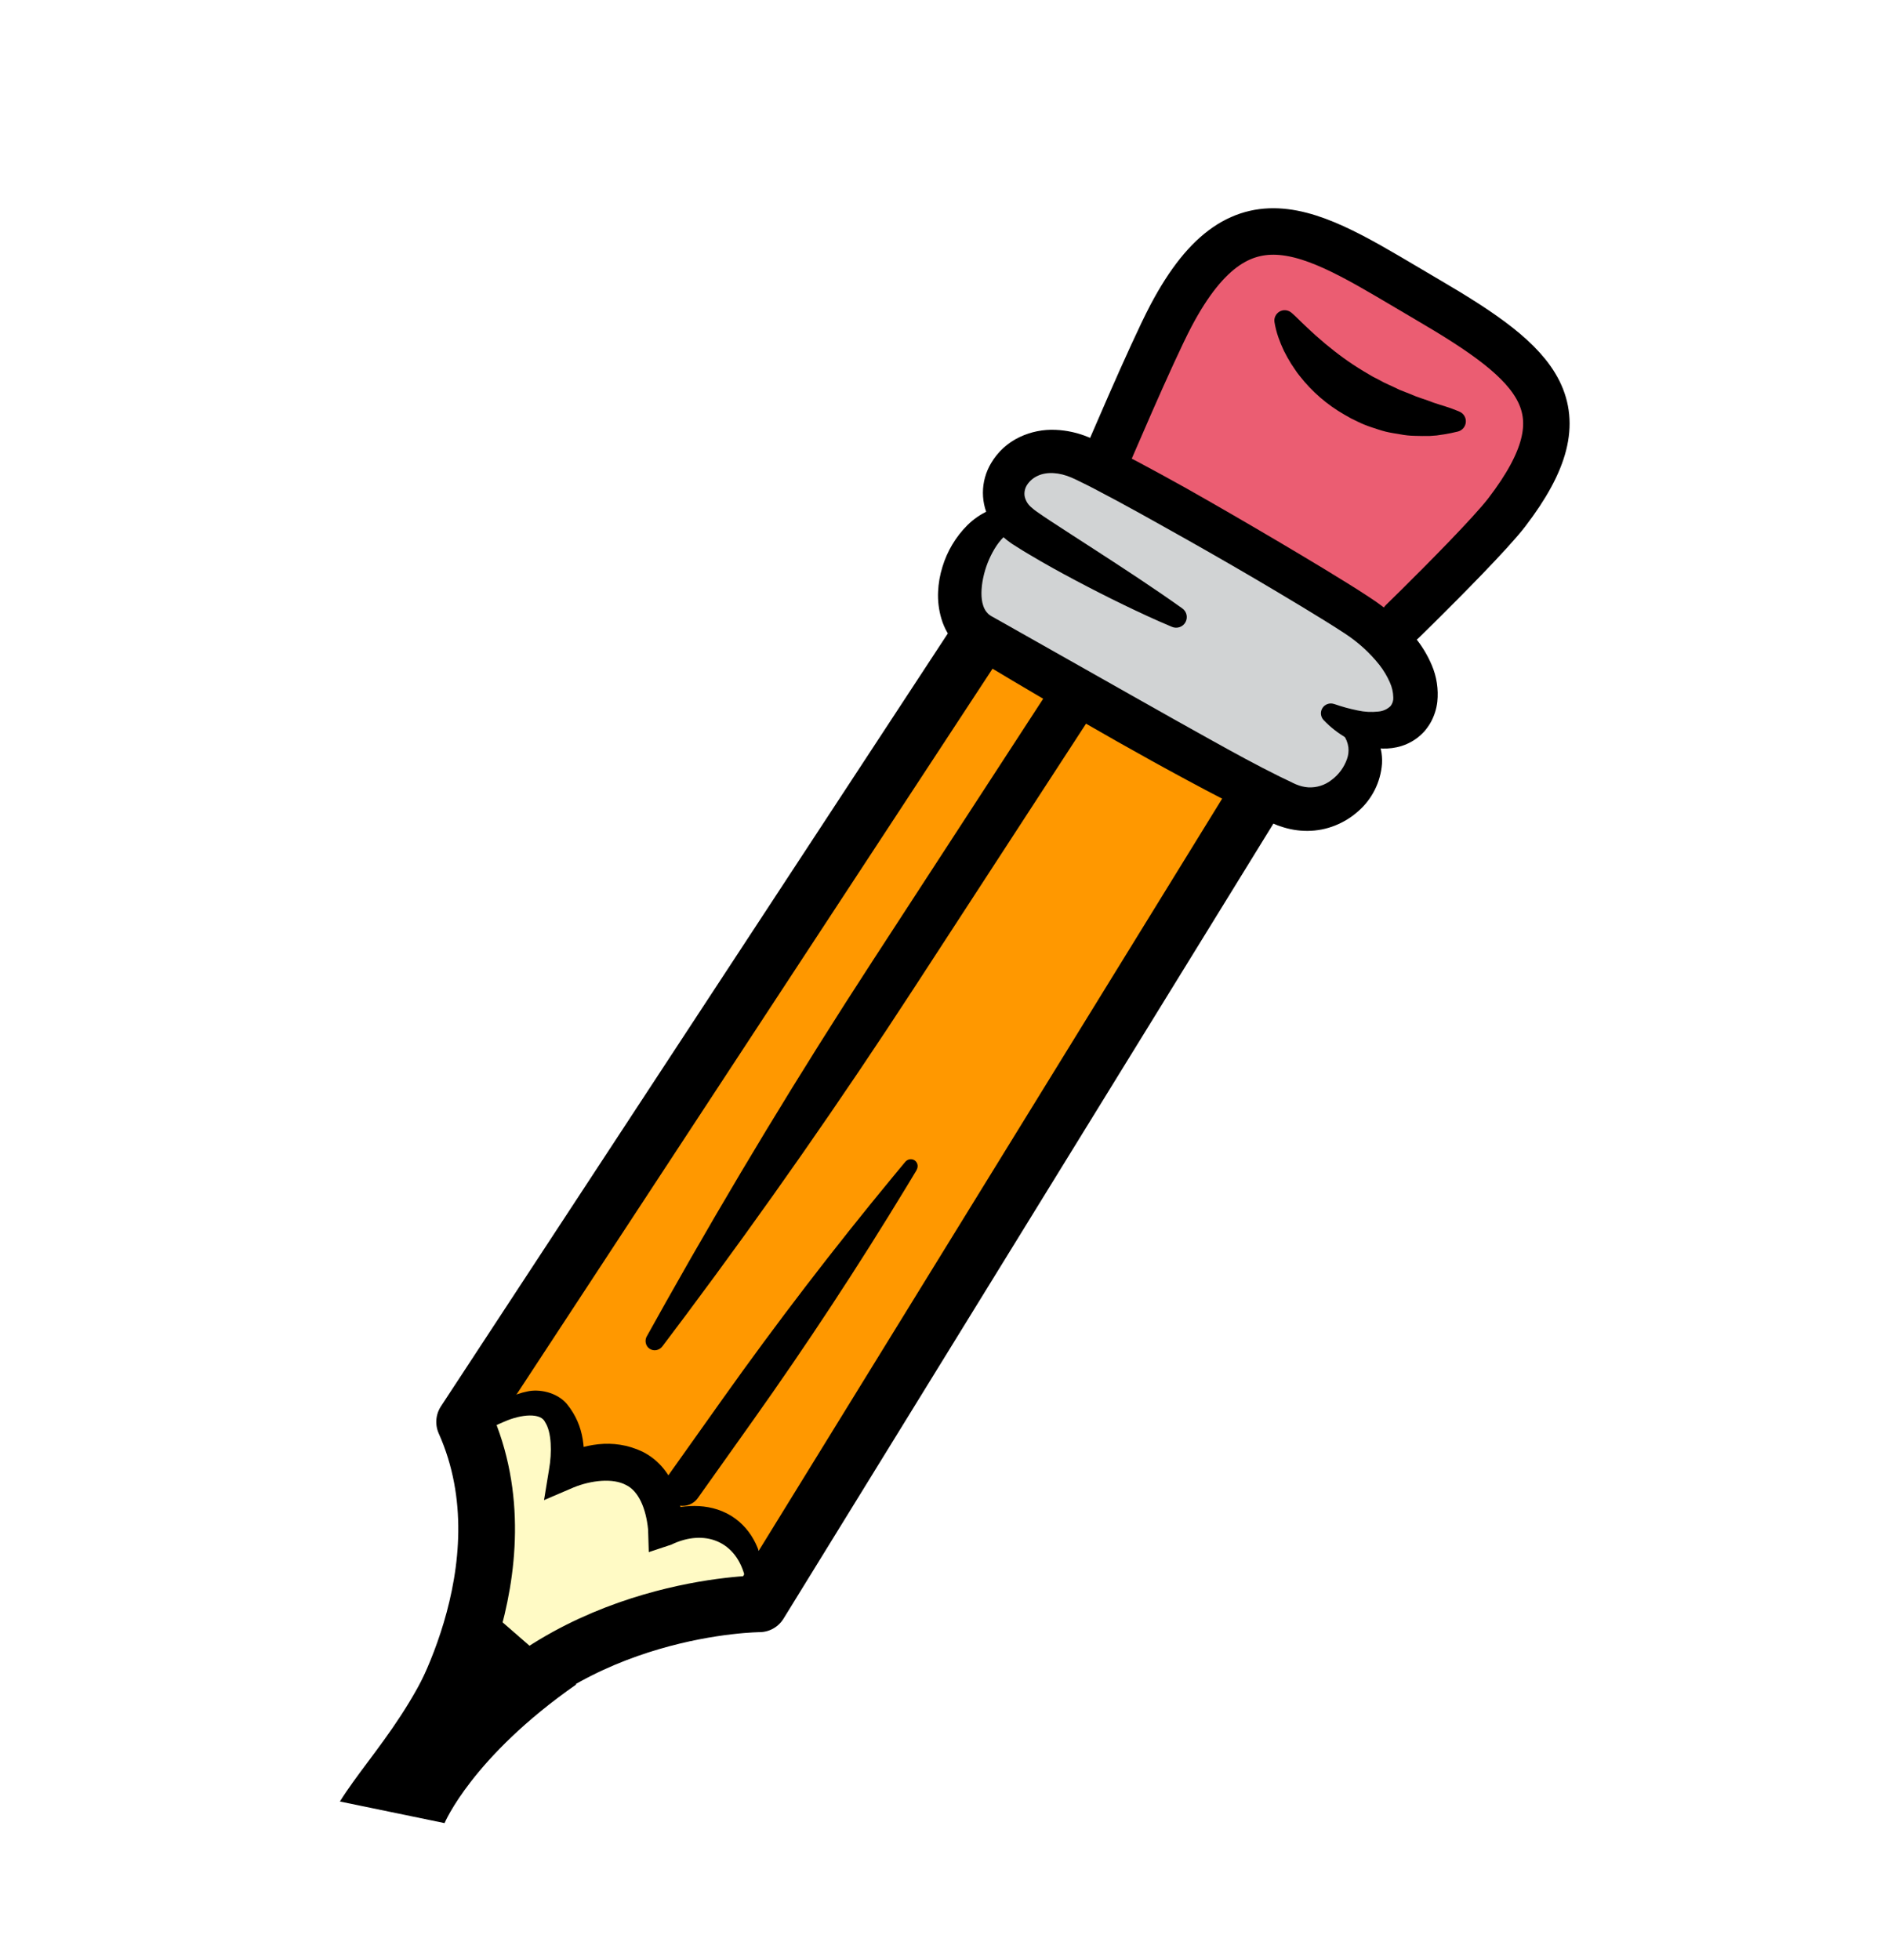 <svg fill="none" height="52" viewBox="0 0 50 52" width="50" xmlns="http://www.w3.org/2000/svg" xmlns:xlink="http://www.w3.org/1999/xlink"><filter id="a" color-interpolation-filters="sRGB" filterUnits="userSpaceOnUse" height="56" width="56" x="-3" y="-1"><feFlood flood-opacity="0" result="BackgroundImageFix"/><feColorMatrix in="SourceAlpha" result="hardAlpha" type="matrix" values="0 0 0 0 0 0 0 0 0 0 0 0 0 0 0 0 0 0 127 0"/><feOffset dy="2"/><feGaussianBlur stdDeviation="1.5"/><feColorMatrix type="matrix" values="0 0 0 0 0 0 0 0 0 0 0 0 0 0 0 0 0 0 0.25 0"/><feBlend in2="BackgroundImageFix" mode="normal" result="effect1_dropShadow_2162_2164"/><feBlend in="SourceGraphic" in2="effect1_dropShadow_2162_2164" mode="normal" result="shape"/></filter><g filter="url(#a)"><path d="m11.965 35.693c1.276-1.065 2.934-.956 3.191 1.151.903-.437 2.24-.147 2.435 1.487 1.591-.321 2.505.513 3.029 1.524l12.425-20.43-7.506-4.643z" fill="#ff9800"/><path d="m12.693 35.19c1.562-.653 2.693.432 2.462 1.654 1.254-.852 2.24-.147 2.435 1.487 1.591-.321 2.505.513 3.029 1.524 0 0-6.054 2.341-7.988 4.681s-1.46-.384-1.347-.753c.645-2.078 1.409-8.593 1.409-8.593z" fill="#fffac5"/><path d="m33.487 18.916-13.334 21.634s-5.007.021-7.926 3.767c-.261-.2-.558-.348-.874-.437 0 0 2.724-4.248.978-8.156l13.686-20.861" stroke="#000" stroke-linecap="round" stroke-linejoin="round" stroke-miterlimit="10" stroke-width="1.505"/><path d="m24.325 29.04c.024-.041.034-.089.026-.136-.009-.047-.035-.089-.073-.116s-.086-.038-.134-.031c-.047.007-.09.033-.12.069-.112.134-.224.269-.335.404-1.577 1.91-3.081 3.872-4.512 5.886-.386.544-.773 1.087-1.159 1.631-.101.142-.202.284-.303.426-.076.106-.106.239-.084.368s.094.244.201.32c.107.076.239.106.368.084s.244-.094.32-.201c.101-.142.202-.284.303-.426.386-.544.773-1.087 1.159-1.631 1.431-2.014 2.789-4.079 4.074-6.197.091-.149.181-.299.271-.449z" fill="#000"/><path d="m17.166 33.451c-.031.055-.041.12-.027.183.014.062.051.117.104.151s.117.047.18.034c.063-.013.118-.049.156-.099.209-.276.417-.553.625-.831 2.108-2.823 4.121-5.708 6.039-8.654 1.477-2.27 2.954-4.539 4.432-6.809l.566-.869c.095-.146.128-.324.092-.494-.036-.171-.138-.32-.284-.415-.146-.095-.324-.128-.494-.092s-.32.138-.415.284c-.189.29-.377.58-.566.869-1.477 2.27-2.954 4.539-4.432 6.809-1.918 2.947-3.741 5.955-5.468 9.026-.17.302-.339.605-.507.908z" fill="#000"/><path d="m37.221 14.483s.154-.15.392-.385c.657-.65 1.95-1.949 2.377-2.506 2.107-2.752.858-3.909-2.11-5.644-2.909-1.699-4.883-3.209-6.804.43-.515.975-1.762 3.911-1.762 3.911" fill="#eb5d72"/><path d="m34.325 6.341c.02.016.039.034.057.053.018.019.038.038.059.057l.12.117c.079.078.161.151.24.226.079.075.161.145.242.215s.16.141.245.205c.321.263.663.5 1.023.707.087.055.177.104.271.148.09.052.182.098.277.14.094.043.189.085.283.133l.295.116c.05.019.098.042.148.062s.107.033.153.053c.107.034.206.071.311.111.215.073.429.128.651.223l.034.015c.054.023.099.062.129.112.03.05.044.108.039.166-.005.058-.027.113-.065.158-.038.045-.088.076-.145.091-.124.031-.248.056-.375.076-.063.011-.127.019-.19.028l-.096.007-.095.007c-.128.001-.257.001-.387-.004-.13-.002-.259-.015-.387-.04-.129-.022-.259-.04-.386-.071-.127-.031-.251-.076-.376-.116-.126-.041-.248-.091-.367-.149-.121-.055-.239-.117-.353-.186-.46-.263-.865-.613-1.19-1.031-.042-.05-.08-.103-.116-.158-.037-.054-.074-.108-.109-.163-.07-.111-.132-.226-.191-.342-.056-.118-.106-.24-.149-.363-.044-.128-.078-.26-.1-.393-.01-.054-.003-.11.02-.16.023-.05.06-.092.107-.121s.101-.043.156-.04.108.022.152.055z" fill="#000"/><path d="m37.221 14.483s.154-.15.392-.385c.657-.65 1.95-1.949 2.377-2.506 2.107-2.752.858-3.909-2.11-5.644-2.909-1.699-4.883-3.209-6.804.43-.515.975-1.762 3.911-1.762 3.911" stroke="#000" stroke-linecap="round" stroke-miterlimit="10" stroke-width="1.233"/><path d="m34.846 16.485c2.205 1.45 3.883-.319 1.212-2.136-.9-.612-5.044-3.124-6.847-3.974-1.716-.81-3.229 1.457-1.774 1.857 1.697.465 3.805 2.152 3.805 2.152" fill="#d1d3d4"/><path d="m27.435 12.23c-1.42-.621-2.377 1.589-1.22 2.259.942.545 6.356 3.733 8.18 4.543 1.538.683 2.873-1.524 1.545-2.242" fill="#d1d3d4"/><g fill="#000"><path d="m35.406 16.677c.205.072.414.129.627.172.18.04.365.049.547.029.121-.01.235-.06.323-.144.052-.065.079-.146.074-.229-.003-.139-.034-.276-.092-.403-.073-.165-.166-.32-.277-.463-.256-.321-.562-.6-.906-.825-.181-.121-.38-.245-.577-.367l-.597-.365c-.4-.241-.802-.481-1.207-.719-.809-.474-1.623-.939-2.442-1.395-.408-.229-.816-.457-1.226-.677-.206-.11-.411-.219-.614-.325-.103-.054-.205-.106-.307-.155-.099-.048-.213-.107-.287-.137-.329-.144-.662-.164-.903-.051-.114.051-.212.133-.281.237-.058.087-.083.193-.069.297.022.116.082.22.172.297.027.025.056.049.085.072l.063.046.068.047c.089.064.188.128.282.191l.583.379.589.381c.787.51 1.576 1.024 2.344 1.571.057.04.096.1.112.168.015.068.005.139-.029.2-.034.061-.089.107-.155.129-.066.022-.138.02-.202-.007-.438-.183-.867-.383-1.292-.589-.426-.206-.847-.421-1.266-.643-.419-.222-.834-.45-1.246-.698-.105-.063-.206-.121-.313-.192l-.079-.05c-.027-.017-.05-.03-.085-.056-.066-.046-.129-.096-.189-.149-.128-.114-.239-.247-.328-.394-.143-.237-.22-.509-.22-.786-0-.277.075-.549.217-.786.177-.302.441-.543.757-.692.297-.141.625-.207.953-.192.304.013.603.08.883.198.144.059.238.111.351.164.113.053.22.108.325.161.217.111.425.219.636.331.42.224.837.451 1.25.682.825.465 1.642.94 2.456 1.42.407.24.813.483 1.218.728l.608.373c.202.125.402.251.614.392.447.289.848.642 1.191 1.048.186.224.338.474.452.742.132.307.183.643.149.975-.022.19-.081.374-.173.542-.049.087-.107.169-.172.244-.067.073-.141.14-.222.198-.153.108-.326.184-.509.223-.163.035-.33.044-.495.027-.29-.03-.571-.12-.824-.264-.23-.129-.44-.292-.622-.483-.04-.042-.065-.097-.071-.155s.008-.116.039-.165c.031-.049.078-.087.133-.106.055-.02.115-.021.17-.003z"/><path d="m26.951 12.026c-.117.052-.222.125-.311.217-.093.094-.175.2-.243.314-.145.241-.248.504-.305.779-.056.269-.064.543.002.733.024.081.069.154.128.213.027.026.058.048.09.066l.232.13 3.711 2.097c.617.35 1.236.695 1.853 1.039.618.344 1.238.685 1.859.991l.229.11.115.056.045.021.04.018c.103.044.212.071.324.079.224.012.445-.058.621-.198.188-.139.329-.332.407-.552.036-.1.049-.206.037-.312-.016-.121-.062-.237-.134-.336l-.02-.031c-.035-.053-.052-.115-.049-.178.004-.063.028-.123.069-.172s.097-.081.159-.095.126-.006.184.02c.22.105.402.277.52.491.122.225.178.48.163.736-.036.486-.262.939-.63 1.26-.181.162-.389.29-.615.38-.231.092-.477.14-.725.142-.245.002-.488-.039-.719-.119-.029-.01-.057-.019-.082-.028-.026-.009-.06-.023-.078-.032l-.127-.058-.254-.116c-.662-.314-1.296-.645-1.927-.985-.632-.34-1.256-.685-1.877-1.037-1.241-.704-2.472-1.427-3.691-2.161l-.23-.136c-.121-.072-.232-.159-.331-.259-.19-.196-.33-.436-.407-.698-.069-.232-.099-.474-.088-.716.01-.224.049-.446.116-.66.126-.417.353-.797.662-1.106.162-.16.351-.29.558-.384.217-.1.457-.138.695-.11.064.009.123.038.168.083.046.045.075.104.084.168.009.064-.003.128-.034.184s-.08.101-.138.127z"/><path d="m12.123 40.036c-.661 2.946-2.263 4.41-3.102 5.759l2.777.573s.732-1.751 3.495-3.678c-.851-.633-2.118-1.847-3.17-2.654z"/><path d="m12.675 35.654c-.035.031-.06.073-.068.119-.007.047.003.094.03.132.026.038.067.064.114.074.046.009.095 0.0.136-.022.167-.091.325-.168.493-.238.464-.206.979-.239 1.087.013.173.261.184.802.104 1.255l-.133.812.782-.335c.473-.195 1.048-.25 1.386-.07.341.159.539.625.594 1.186l.018.599.599-.199c.869-.421 1.747-.107 1.969.921.04.165.061.339.059.511-.001.047.013.093.043.131.029.037.071.061.117.067.046.006.093-.006.131-.034.038-.028.064-.07.075-.115.047-.202.066-.411.058-.621-.022-.583-.26-1.253-.869-1.627-.615-.373-1.339-.284-1.902-.094l.618.4c-.017-.668-.235-1.584-1.064-2.005-.798-.377-1.575-.189-2.219.116l.649.477c.038-.601.061-1.247-.44-1.862-.265-.309-.739-.403-1.058-.326-.331.067-.594.213-.835.371-.172.114-.32.232-.473.363z"/></g></g></svg>